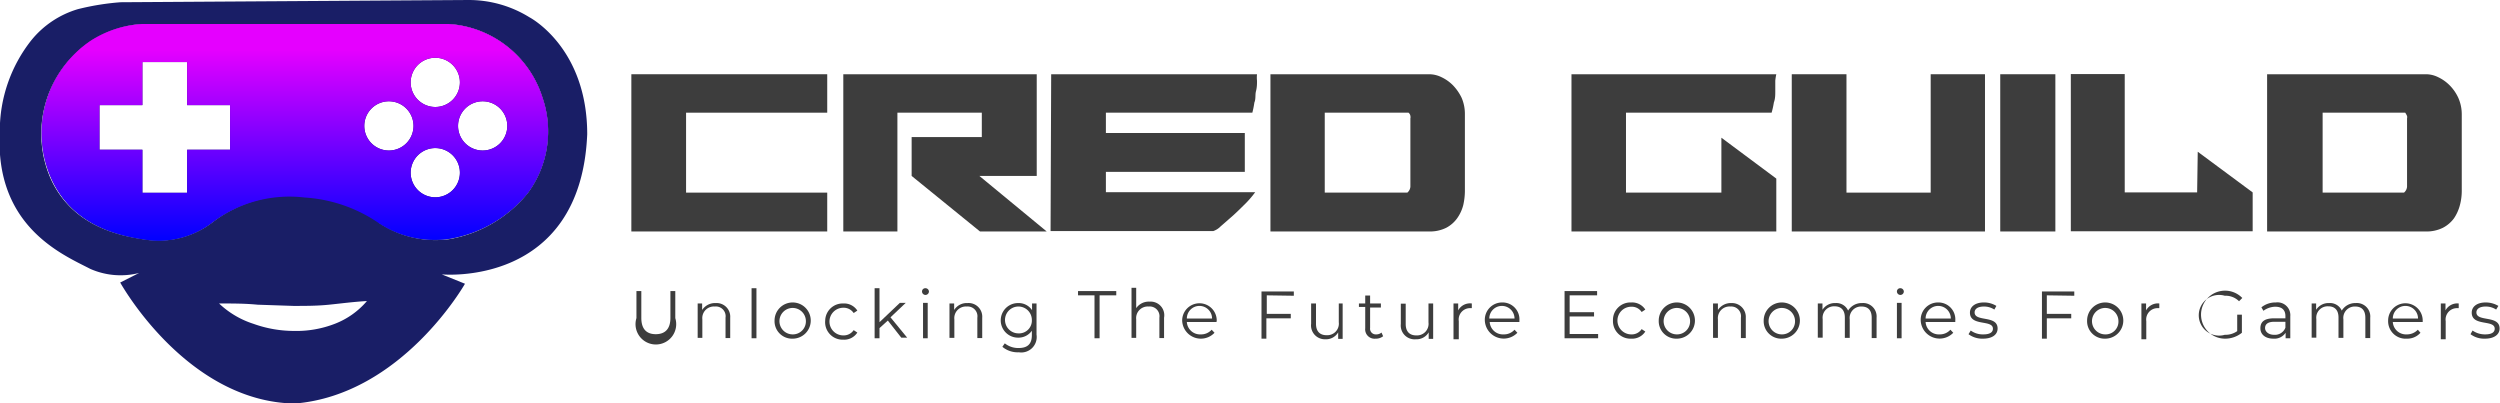 <svg id="Layer_1" data-name="Layer 1" xmlns="http://www.w3.org/2000/svg" xmlns:xlink="http://www.w3.org/1999/xlink" viewBox="0 0 122.91 19.83"><defs><style>.cls-1{fill:#3d3d3d;}.cls-2{fill:#191e66;}.cls-3{fill:url(#linear-gradient);}</style><linearGradient id="linear-gradient" x1="28.03" y1="142.55" x2="28.03" y2="151.92" gradientUnits="userSpaceOnUse"><stop offset="0" stop-color="#e500ff"/><stop offset="1" stop-color="blue"/></linearGradient></defs><title>full hd_svg_logo</title><path class="cls-1" d="M44.58,143.73h9.63v1.89H47.27v3.93h6.94v1.91H44.58Z" transform="translate(-13.54 -140.08)"/><path class="cls-1" d="M55,143.73h9.51v5H61.69L65,151.46H61.72l-3.36-2.73v-1.91h3.45v-1.2H57.66v5.84H55Z" transform="translate(-13.54 -140.08)"/><path class="cls-1" d="M65.22,143.73H75.34a1.42,1.42,0,0,0,0,.32c0,.15,0,.32-.05.51s0,.37-.08.56a4.4,4.4,0,0,1-.1.5H67.91v1h6.83v1.91H67.91v1h7.34a5,5,0,0,1-.42.5c-.21.21-.42.42-.65.63l-.63.55a.91.91,0,0,1-.36.23h-8Z" transform="translate(-13.54 -140.08)"/><path class="cls-1" d="M76,143.73h7.8a1.38,1.38,0,0,1,.6.14,2,2,0,0,1,.57.4,2.36,2.36,0,0,1,.43.62,2,2,0,0,1,.16.81v3.78a3.23,3.23,0,0,1-.08.68,1.93,1.93,0,0,1-.3.65,1.55,1.55,0,0,1-.54.47,1.8,1.8,0,0,1-.84.18H76Zm6.73,5.82a.42.42,0,0,0,.15-.29V145.9a.24.24,0,0,0,0-.12s0-.08-.09-.16H78.67v3.93Z" transform="translate(-13.54 -140.08)"/><path class="cls-1" d="M100.87,148.86v2.6H90.8v-7.73h10.07a2.41,2.41,0,0,0-.05.32c0,.15,0,.32,0,.51s0,.37-.07.56a4.24,4.24,0,0,1-.11.5H93.48v3.93h4.69v-2.7Z" transform="translate(-13.54 -140.08)"/><path class="cls-1" d="M111.13,143.73v7.73h-9.5v-7.73h2.69v5.82h4.14v-5.82Z" transform="translate(-13.54 -140.08)"/><path class="cls-1" d="M111.88,151.46v-7.73h2.71v7.73Z" transform="translate(-13.54 -140.08)"/><path class="cls-1" d="M121.59,147.54l2.7,2v1.91h-8.94v-7.73H118v5.82h3.56Z" transform="translate(-13.54 -140.08)"/><path class="cls-1" d="M125,143.73h7.8a1.35,1.35,0,0,1,.6.14,2,2,0,0,1,.57.4,2.14,2.14,0,0,1,.43.62,2,2,0,0,1,.17.81v3.78a2.71,2.71,0,0,1-.09.68,2.12,2.12,0,0,1-.29.65,1.58,1.58,0,0,1-.55.47,1.8,1.8,0,0,1-.84.18H125Zm6.73,5.82a.42.42,0,0,0,.15-.29V145.9a.24.24,0,0,0,0-.12,1,1,0,0,0-.09-.16h-4.06v3.93Z" transform="translate(-13.54 -140.08)"/><path class="cls-2" d="M42.41,146.68c0-4.28-2.84-5.75-2.84-5.75a5.66,5.66,0,0,0-3-.85l-17.1.11a12.42,12.42,0,0,0-2.1.34,4.64,4.64,0,0,0-2.29,1.53,7.19,7.19,0,0,0-1.55,4.48c-.26,4.68,3.1,6.06,4.45,6.76a3.69,3.69,0,0,0,2.4.2l-.93.47s3.24,5.86,8.58,5.95c5.28-.43,8.37-5.89,8.37-5.89l-1.14-.46S42.09,154.23,42.41,146.68ZM30,156a5.22,5.22,0,0,1-2,.35,5.91,5.91,0,0,1-2-.35,4.41,4.41,0,0,1-1.69-1c.67,0,1.29,0,1.89.06l1.77.06c.58,0,1.16,0,1.75-.06s1.18-.14,1.86-.18A3.92,3.92,0,0,1,30,156Zm2.21-5a7.25,7.25,0,0,0-3.64-1.25A6.3,6.3,0,0,0,24,151a4.36,4.36,0,0,1-3.08.89c-1.45-.18-3.82-.65-4.9-3.05A5.49,5.49,0,0,1,18,142.1a5.26,5.26,0,0,1,2.55-.84H35.59a5.18,5.18,0,0,1,4.62,3.62,5.1,5.1,0,0,1-.72,4.69,6.35,6.35,0,0,1-3.88,2.27A5,5,0,0,1,32.19,151.05Z" transform="translate(-13.54 -140.08)"/><path class="cls-2" d="M39.49,149.57a5.1,5.1,0,0,0,.72-4.69,5.18,5.18,0,0,0-4.62-3.62H20.52a5.26,5.26,0,0,0-2.55.84,5.49,5.49,0,0,0-1.91,6.75c1.08,2.4,3.45,2.87,4.9,3.05A4.36,4.36,0,0,0,24,151a6.3,6.3,0,0,1,4.51-1.21,7.25,7.25,0,0,1,3.64,1.25,5,5,0,0,0,3.42.79A6.35,6.35,0,0,0,39.49,149.57Zm-14.64-2.13H22.74v2.12h-2.2v-2.12H18.43v-2.19h2.11v-2.12h2.2v2.12h2.11Zm10.09-4.52a1.21,1.21,0,1,1-1.21,1.21A1.21,1.21,0,0,1,34.94,142.92Zm-2.27,4.56a1.21,1.21,0,1,1,1.2-1.21A1.21,1.21,0,0,1,32.67,147.48Zm2.27,2.3a1.21,1.21,0,1,1,1.21-1.2A1.21,1.21,0,0,1,34.94,149.78Zm2.33-2.3a1.21,1.21,0,1,1,1.21-1.21A1.21,1.21,0,0,1,37.27,147.48Z" transform="translate(-13.54 -140.08)"/><path class="cls-3" d="M39.49,149.57a5.1,5.1,0,0,0,.72-4.69,5.18,5.18,0,0,0-4.62-3.62H20.52a5.26,5.26,0,0,0-2.55.84,5.49,5.49,0,0,0-1.91,6.75c1.08,2.4,3.45,2.87,4.9,3.05A4.36,4.36,0,0,0,24,151a6.3,6.3,0,0,1,4.51-1.21,7.25,7.25,0,0,1,3.64,1.25,5,5,0,0,0,3.42.79A6.35,6.35,0,0,0,39.49,149.57Zm-14.64-2.13H22.74v2.12h-2.2v-2.12H18.43v-2.19h2.11v-2.12h2.2v2.12h2.11Zm10.09-4.52a1.21,1.21,0,1,1-1.21,1.21A1.21,1.21,0,0,1,34.94,142.92Zm-2.27,4.56a1.21,1.21,0,1,1,1.2-1.21A1.21,1.21,0,0,1,32.67,147.48Zm2.27,2.3a1.21,1.21,0,1,1,1.21-1.2A1.21,1.21,0,0,1,34.94,149.78Zm2.33-2.3a1.21,1.21,0,1,1,1.21-1.21A1.21,1.21,0,0,1,37.27,147.48Z" transform="translate(-13.54 -140.08)"/><path class="cls-1" d="M44.83,155.72v-1.33h.24v1.32c0,.55.26.8.71.8s.72-.25.72-.8v-1.32h.24v1.33a1,1,0,1,1-1.91,0Z" transform="translate(-13.54 -140.08)"/><path class="cls-1" d="M49.44,155.7v1h-.23v-1a.48.48,0,0,0-.53-.55.57.57,0,0,0-.61.63v.91h-.23V155h.22v.32a.76.76,0,0,1,.67-.34A.67.67,0,0,1,49.44,155.7Z" transform="translate(-13.54 -140.08)"/><path class="cls-1" d="M50.49,154.25h.24v2.46h-.24Z" transform="translate(-13.54 -140.08)"/><path class="cls-1" d="M51.62,155.84a.89.89,0,1,1,.89.89A.86.86,0,0,1,51.62,155.84Zm1.54,0a.65.65,0,1,0-.65.68A.64.64,0,0,0,53.16,155.84Z" transform="translate(-13.54 -140.08)"/><path class="cls-1" d="M54.11,155.84A.86.86,0,0,1,55,155a.77.77,0,0,1,.69.35l-.18.12a.59.59,0,0,0-.51-.26.68.68,0,0,0,0,1.36.59.59,0,0,0,.51-.26l.18.12a.77.77,0,0,1-.69.35A.86.86,0,0,1,54.11,155.84Z" transform="translate(-13.54 -140.08)"/><path class="cls-1" d="M57.19,155.84l-.41.37v.5h-.24v-2.46h.24v1.67l1-.95h.29l-.75.71.82,1h-.29Z" transform="translate(-13.54 -140.08)"/><path class="cls-1" d="M58.87,154.41a.16.16,0,0,1,.17-.16.17.17,0,0,1,.17.16.17.17,0,0,1-.34,0Zm.05.56h.23v1.74h-.23Z" transform="translate(-13.54 -140.08)"/><path class="cls-1" d="M61.83,155.7v1h-.24v-1a.48.48,0,0,0-.52-.55.57.57,0,0,0-.61.63v.91h-.24V155h.23v.32a.73.73,0,0,1,.66-.34A.67.67,0,0,1,61.83,155.7Z" transform="translate(-13.54 -140.08)"/><path class="cls-1" d="M64.5,155v1.53a.76.76,0,0,1-.87.87,1.17,1.17,0,0,1-.81-.27l.12-.17a1.05,1.05,0,0,0,.68.23c.44,0,.65-.2.65-.63v-.22a.8.8,0,0,1-.68.34.85.85,0,1,1,0-1.7.79.79,0,0,1,.69.35V155Zm-.23.83a.66.66,0,1,0-.66.64A.63.63,0,0,0,64.27,155.8Z" transform="translate(-13.54 -140.08)"/><path class="cls-1" d="M67.35,154.6h-.81v-.21h1.88v.21H67.6v2.11h-.25Z" transform="translate(-13.54 -140.08)"/><path class="cls-1" d="M70.77,155.7v1h-.23v-1a.48.48,0,0,0-.53-.55.57.57,0,0,0-.61.63v.91h-.23v-2.46h.23v1a.75.75,0,0,1,.66-.32A.67.67,0,0,1,70.77,155.7Z" transform="translate(-13.54 -140.08)"/><path class="cls-1" d="M73.35,155.91H71.89a.65.65,0,0,0,.69.61.69.69,0,0,0,.53-.23l.14.15a.92.92,0,0,1-1.59-.6.85.85,0,1,1,1.7,0S73.35,155.89,73.35,155.91Zm-1.46-.17h1.24a.62.62,0,0,0-1.24,0Z" transform="translate(-13.54 -140.08)"/><path class="cls-1" d="M75.82,154.6v.91H77v.22h-1.2v1h-.24v-2.32h1.59v.21Z" transform="translate(-13.54 -140.08)"/><path class="cls-1" d="M79.55,155v1.74h-.22v-.32a.69.69,0,0,1-.63.34A.68.68,0,0,1,78,156v-1h.24v1c0,.37.19.56.52.56a.57.57,0,0,0,.6-.64V155Z" transform="translate(-13.54 -140.08)"/><path class="cls-1" d="M81.54,156.61a.57.57,0,0,1-.37.12.46.46,0,0,1-.51-.51v-1.05h-.31V155h.31v-.39h.24V155h.53v.2H80.9v1a.28.28,0,0,0,.3.32.39.39,0,0,0,.26-.09Z" transform="translate(-13.54 -140.08)"/><path class="cls-1" d="M84,155v1.74h-.22v-.32a.69.69,0,0,1-.63.34.68.68,0,0,1-.74-.75v-1h.24v1c0,.37.19.56.52.56a.57.57,0,0,0,.6-.64V155Z" transform="translate(-13.54 -140.08)"/><path class="cls-1" d="M85.9,155v.23h-.05a.56.56,0,0,0-.59.64v.89H85V155h.23v.34A.66.66,0,0,1,85.9,155Z" transform="translate(-13.54 -140.08)"/><path class="cls-1" d="M88.24,155.91H86.78a.65.65,0,0,0,.69.61.69.69,0,0,0,.53-.23l.14.15a.93.93,0,0,1-1.6-.6.85.85,0,0,1,.86-.89.83.83,0,0,1,.84.89Zm-1.46-.17H88a.62.62,0,0,0-1.24,0Z" transform="translate(-13.54 -140.08)"/><path class="cls-1" d="M92.11,156.5v.21H90.46v-2.32h1.6v.21H90.71v.83h1.2v.21h-1.2v.86Z" transform="translate(-13.54 -140.08)"/><path class="cls-1" d="M92.84,155.84a.86.86,0,0,1,.9-.89.77.77,0,0,1,.69.35l-.18.12a.58.58,0,0,0-.51-.26.68.68,0,0,0,0,1.36.58.58,0,0,0,.51-.26l.18.12a.77.77,0,0,1-.69.35A.86.86,0,0,1,92.84,155.84Z" transform="translate(-13.54 -140.08)"/><path class="cls-1" d="M95.09,155.84a.89.89,0,1,1,.89.89A.86.86,0,0,1,95.09,155.84Zm1.54,0a.65.65,0,1,0-.65.68A.64.64,0,0,0,96.63,155.84Z" transform="translate(-13.54 -140.08)"/><path class="cls-1" d="M99.37,155.7v1h-.24v-1a.48.48,0,0,0-.52-.55.57.57,0,0,0-.61.63v.91h-.24V155H98v.32a.76.76,0,0,1,.67-.34A.68.68,0,0,1,99.37,155.7Z" transform="translate(-13.54 -140.08)"/><path class="cls-1" d="M100.25,155.84a.89.89,0,1,1,.89.89A.86.86,0,0,1,100.25,155.84Zm1.54,0a.65.65,0,1,0-.65.68A.64.64,0,0,0,101.79,155.84Z" transform="translate(-13.54 -140.08)"/><path class="cls-1" d="M105.8,155.7v1h-.24v-1c0-.37-.18-.55-.5-.55a.56.56,0,0,0-.58.63v.91h-.24v-1c0-.37-.19-.55-.5-.55a.56.56,0,0,0-.59.63v.91h-.24V155h.23v.31a.72.72,0,0,1,.64-.33.63.63,0,0,1,.62.37.78.78,0,0,1,.69-.37A.66.66,0,0,1,105.8,155.7Z" transform="translate(-13.54 -140.08)"/><path class="cls-1" d="M106.8,154.41a.16.16,0,0,1,.17-.16.17.17,0,0,1,.17.16.17.17,0,0,1-.34,0Zm0,.56h.23v1.74h-.23Z" transform="translate(-13.54 -140.08)"/><path class="cls-1" d="M109.67,155.91h-1.46a.65.65,0,0,0,.69.61.69.69,0,0,0,.53-.23l.14.15a.93.93,0,0,1-1.6-.6.85.85,0,0,1,.86-.89.83.83,0,0,1,.84.89Zm-1.46-.17h1.24a.62.62,0,0,0-1.24,0Z" transform="translate(-13.54 -140.08)"/><path class="cls-1" d="M110.32,156.51l.11-.18a1,1,0,0,0,.62.19c.33,0,.47-.11.47-.28,0-.46-1.13-.1-1.13-.79,0-.28.24-.5.69-.5a1.15,1.15,0,0,1,.61.17l-.1.18a.92.92,0,0,0-.51-.15c-.32,0-.46.13-.46.29,0,.48,1.13.12,1.13.79,0,.3-.26.5-.72.5A1.13,1.13,0,0,1,110.32,156.51Z" transform="translate(-13.54 -140.08)"/><path class="cls-1" d="M114.17,154.6v.91h1.2v.22h-1.2v1h-.24v-2.32h1.59v.21Z" transform="translate(-13.54 -140.08)"/><path class="cls-1" d="M116.15,155.84a.89.89,0,1,1,.89.89A.86.86,0,0,1,116.15,155.84Zm1.54,0a.65.65,0,1,0-.65.68A.63.63,0,0,0,117.69,155.84Z" transform="translate(-13.54 -140.08)"/><path class="cls-1" d="M119.7,155v.23h-.06a.56.56,0,0,0-.58.64v.89h-.24V155h.23v.34A.66.66,0,0,1,119.7,155Z" transform="translate(-13.54 -140.08)"/><path class="cls-1" d="M123.53,155.55h.23v.89a1.31,1.31,0,0,1-.85.29,1.18,1.18,0,1,1,.87-2l-.16.16a.93.93,0,0,0-.7-.27,1,1,0,1,0,0,1.92,1,1,0,0,0,.61-.18Z" transform="translate(-13.54 -140.08)"/><path class="cls-1" d="M126.14,155.63v1.08h-.23v-.27a.66.66,0,0,1-.6.29c-.4,0-.64-.21-.64-.51s.17-.49.67-.49h.56v-.11c0-.3-.17-.46-.5-.46a1,1,0,0,0-.58.2l-.1-.17a1.09,1.09,0,0,1,.71-.24A.63.63,0,0,1,126.14,155.63Zm-.24.56v-.29h-.55c-.34,0-.45.14-.45.31s.17.33.44.33A.55.55,0,0,0,125.9,156.19Z" transform="translate(-13.54 -140.08)"/><path class="cls-1" d="M130.07,155.7v1h-.24v-1c0-.37-.18-.55-.5-.55a.56.56,0,0,0-.58.63v.91h-.24v-1c0-.37-.19-.55-.5-.55a.56.56,0,0,0-.59.63v.91h-.23V155h.22v.31a.72.72,0,0,1,.64-.33.63.63,0,0,1,.62.37.78.78,0,0,1,.69-.37A.66.66,0,0,1,130.07,155.7Z" transform="translate(-13.54 -140.08)"/><path class="cls-1" d="M132.65,155.91h-1.47a.65.65,0,0,0,.69.61.73.73,0,0,0,.54-.23l.13.15a.86.86,0,0,1-.67.29.86.86,0,0,1-.92-.89.85.85,0,1,1,1.7,0Zm-1.47-.17h1.24a.62.62,0,0,0-1.24,0Z" transform="translate(-13.54 -140.08)"/><path class="cls-1" d="M134.42,155v.23h-.06a.56.56,0,0,0-.58.64v.89h-.24V155h.23v.34A.66.66,0,0,1,134.42,155Z" transform="translate(-13.54 -140.08)"/><path class="cls-1" d="M135,156.51l.1-.18a1.06,1.06,0,0,0,.62.19c.33,0,.47-.11.47-.28,0-.46-1.13-.1-1.13-.79,0-.28.24-.5.69-.5a1.22,1.22,0,0,1,.62.17l-.11.18a.92.92,0,0,0-.51-.15c-.32,0-.46.13-.46.29,0,.48,1.14.12,1.14.79,0,.3-.27.5-.72.5A1.11,1.11,0,0,1,135,156.51Z" transform="translate(-13.54 -140.08)"/></svg>